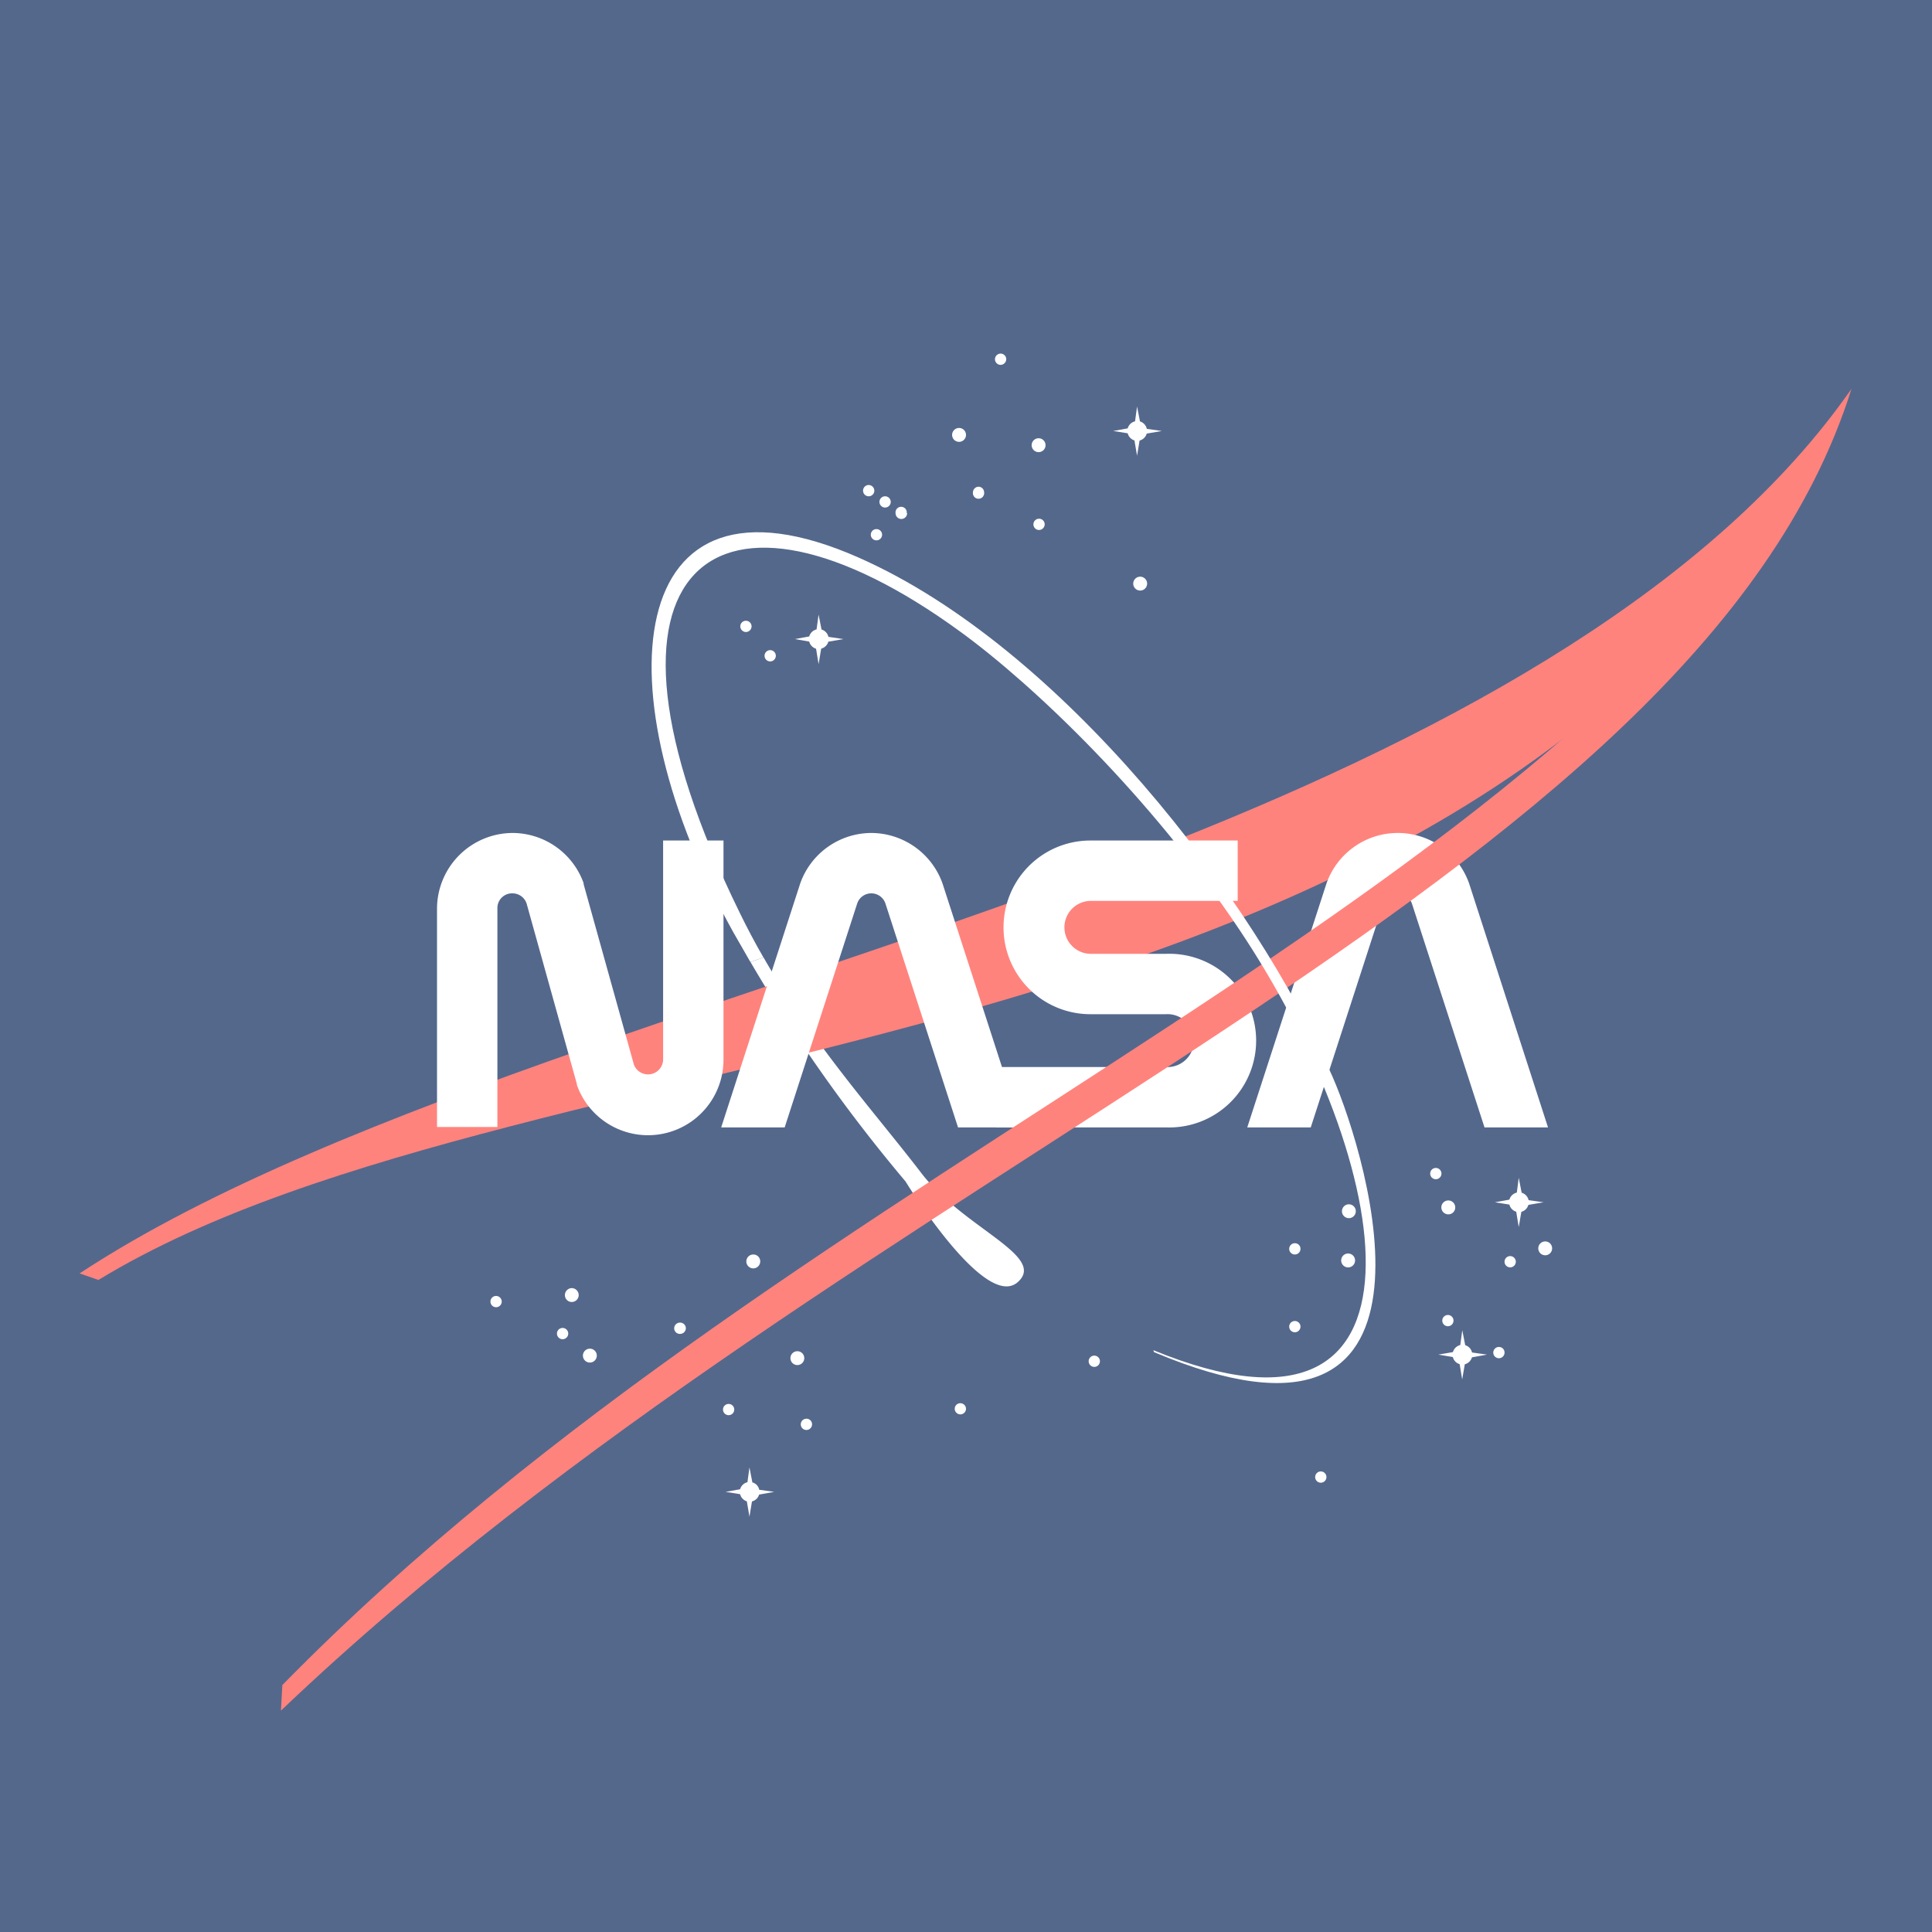 <svg xmlns="http://www.w3.org/2000/svg" viewBox="0 0 192 192">
  <defs>
    <clipPath id="a">
      <path fill="none" d="M43.82 82.78h108.8v29.26H43.82z" />
    </clipPath>
    <clipPath id="b">
      <path fill="none" d="M46.49 82.78h108.8v29.26H46.49z" />
    </clipPath>
  </defs>
  <rect width="100%" height="100%" fill="#54688c" />
  <path fill="#fff"
    d="M100 35.7a.57.57 0 0 1-.56.56.56.56 0 1 1 .56-.56ZM103.9 44.16a.69.69 0 1 1-1.37 0 .69.69 0 0 1 1.37 0ZM114 58a.69.69 0 1 1-.68-.69.69.69 0 0 1 .68.69ZM97.8 48.93a.56.56 0 1 1-1.11 0 .57.57 0 0 1 .56-.56.56.56 0 0 1 .55.56ZM103.82 52.11a.57.57 0 0 1-.56.56.56.56 0 0 1-.56-.56.56.56 0 0 1 1.12 0ZM96 43.22a.69.69 0 1 1-.69-.69.69.69 0 0 1 .69.69ZM86.89 48.76a.56.56 0 1 1-1.12 0 .56.56 0 0 1 .56-.56.57.57 0 0 1 .56.56ZM88.52 49.88a.56.56 0 1 1-.56-.56.56.56 0 0 1 .56.56ZM90.15 51A.56.56 0 1 1 89 51a.56.56 0 1 1 1.11 0ZM87.66 53.14a.56.56 0 1 1-.55-.56.56.56 0 0 1 .55.56ZM74.69 62.25a.57.57 0 0 1-.56.56.57.57 0 0 1-.56-.56.56.56 0 0 1 1.12 0ZM77.1 65.17a.56.56 0 1 1-.56-.56.56.56 0 0 1 .56.56ZM75.55 125.35a.69.69 0 1 1-.69-.68.68.68 0 0 1 .69.68ZM68.16 132a.57.57 0 0 1-.56.56.56.56 0 0 1-.6-.56.57.57 0 0 1 .56-.56.57.57 0 0 1 .6.56ZM59.31 134.72a.69.69 0 1 1-.68-.69.69.69 0 0 1 .68.69ZM57.51 128.7a.69.69 0 0 1-.69.69.68.68 0 0 1-.68-.69.7.7 0 0 1 .68-.69.7.7 0 0 1 .69.69ZM56.47 132.52a.56.56 0 1 1-.55-.55.56.56 0 0 1 .55.55ZM49.86 129.35a.56.56 0 0 1-1.12 0 .56.56 0 1 1 1.12 0Z" />
  <circle cx="72.41" cy="140.08" r=".56" fill="#fff" />
  <circle cx="79.24" cy="134.97" r=".69" fill="#fff" />
  <path fill="#fff"
    d="M80.7 141.55a.56.56 0 1 1-.55-.56.55.55 0 0 1 .55.56ZM109.31 135.27a.56.56 0 1 1-.56-.55.56.56 0 0 1 .56.55ZM96 140a.56.56 0 0 1-1.12 0 .55.55 0 0 1 .56-.55.56.56 0 0 1 .56.55ZM131.82 146.79a.56.56 0 1 1-.55-.56.56.56 0 0 1 .55.56Z" />
  <circle cx="134.05" cy="120.37" r=".69" fill="#fff" />
  <path fill="#fff"
    d="M129.24 124.11a.56.56 0 1 1-.55-.56.55.55 0 0 1 .55.56ZM134.66 125.18a.69.69 0 1 1-1.37 0 .69.69 0 0 1 1.37 0ZM129.24 131.84a.56.56 0 1 1-.55-.56.56.56 0 0 1 .55.56ZM143.25 116.63a.56.56 0 0 1-.56.56.56.56 0 1 1 .56-.56ZM144.62 120a.68.68 0 0 1-.68.68.69.69 0 1 1 .68-.68Z" />
  <circle cx="153.56" cy="124.06" r=".69" fill="#fff" />
  <circle cx="143.89" cy="131.24" r=".56" fill="#fff" />
  <path fill="#fff"
    d="M150.64 125.39a.56.56 0 1 1-1.12 0 .56.56 0 0 1 1.12 0ZM149.52 134.42a.56.56 0 1 1-.55-.56.55.55 0 0 1 .55.56ZM112.07 42.57a1 1 0 0 1 .73-.7l.2-1.47.29 1.48a1 1 0 0 1 .68.74l1.49.21-1.5.26a1 1 0 0 1-.71.69l-.25 1.51-.26-1.52a1 1 0 0 1-.67-.71l-1.44-.23ZM73.55 148a1 1 0 0 1 .73-.7l.2-1.47.29 1.49a.94.94 0 0 1 .68.73l1.49.21-1.5.27a1 1 0 0 1-.71.68l-.25 1.52-.26-1.53a1 1 0 0 1-.67-.71l-1.44-.23ZM144.39 134.37a1 1 0 0 1 .73-.7l.2-1.47.29 1.48a1 1 0 0 1 .68.73l1.49.21-1.5.27a1 1 0 0 1-.71.69l-.26 1.51-.25-1.52a1 1 0 0 1-.68-.71l-1.44-.24ZM150 119.22a1 1 0 0 1 .74-.7l.19-1.47.29 1.48a1 1 0 0 1 .69.74l1.49.21-1.51.26a1 1 0 0 1-.7.69l-.26 1.51-.25-1.52a1 1 0 0 1-.68-.71l-1.44-.23ZM80.42 63.25a1 1 0 0 1 .73-.7l.2-1.47.29 1.48a1 1 0 0 1 .69.73l1.49.22-1.5.26a1 1 0 0 1-.71.69L81.35 66l-.25-1.53a1 1 0 0 1-.68-.71L79 63.51ZM75.88 95.15c5.07 8.85 11 15.32 15.72 21.48 4.22 5.46 12.45 8.19 9.55 10.78-3.26 2.92-11.16-10-11.16-10A155.59 155.59 0 0 1 74.58 95.6Z" />
  <path fill="#ff837d"
    d="M7.91 126.55c26-17.09 71.43-28.12 108.83-43 28.41-11.26 53.68-25.42 67.26-44.91-34.42 70.11-130.29 61.81-174.22 88.56Z" />
  <g clip-path="url(#a)">
    <path fill="#fff"
      d="M86.59 82.78a7.52 7.52 0 0 0-7.06 5L71.36 113l5.71 1.85 8.12-25.07a1.48 1.48 0 0 1 2.8 0l8.13 25.07 5.71-1.85-8.16-25.19a7.54 7.54 0 0 0-7.08-5.03Z" />
  </g>
  <path fill="#fff"
    d="M108.36 83.53a8.63 8.63 0 1 0 0 17.26h7.5a2.63 2.63 0 1 1 0 5.25H99v6h16.91a8.63 8.63 0 1 0 0-17.25h-7.5a2.63 2.63 0 0 1 0-5.26H123v-6Z" />
  <g clip-path="url(#b)">
    <path fill="#fff"
      d="M138.9 82.78a7.51 7.51 0 0 0-7.07 5L123.64 113l5.71 1.85 8.13-25.07a1.51 1.51 0 0 1 2.83 0l8.13 25.07 5.71-1.85L146 87.8a7.51 7.51 0 0 0-7.1-5.02Z" />
  </g>
  <path fill="#ff837d" d="M28.06 167.46C80.31 114.13 158.19 89.49 184 38.64 168.46 88.08 85.24 115.35 27.92 170Z" />
  <path fill="#fff"
    d="M74.57 95.6c-.57-1-1.15-2-1.72-3C59.74 69 61.63 44.93 85.35 55.42c20.12 8.89 39.35 33.85 47.07 51.57 3.59 8.21 13.19 40.44-17.74 27.38l-.06-.19c29.21 12 24.16-18.45 8.53-41.82-8.85-13.23-20.39-24.24-27.67-29.55-24.23-17.7-39-6.88-22 27.83q1.14 2.35 2.39 4.51Z" />
  <path fill="#fff"
    d="M50.93 82.78a7.54 7.54 0 0 0-7.5 7.5V112h6V90.28a1.46 1.46 0 0 1 1.5-1.5 1.48 1.48 0 0 1 1.4 1l5 17.95v.09a7.5 7.5 0 0 0 14.57-2.51V83.53h-6v21.76a1.5 1.5 0 0 1-2.9.52l-5-17.94v-.1a7.52 7.52 0 0 0-7.07-4.99Z" />
</svg>
